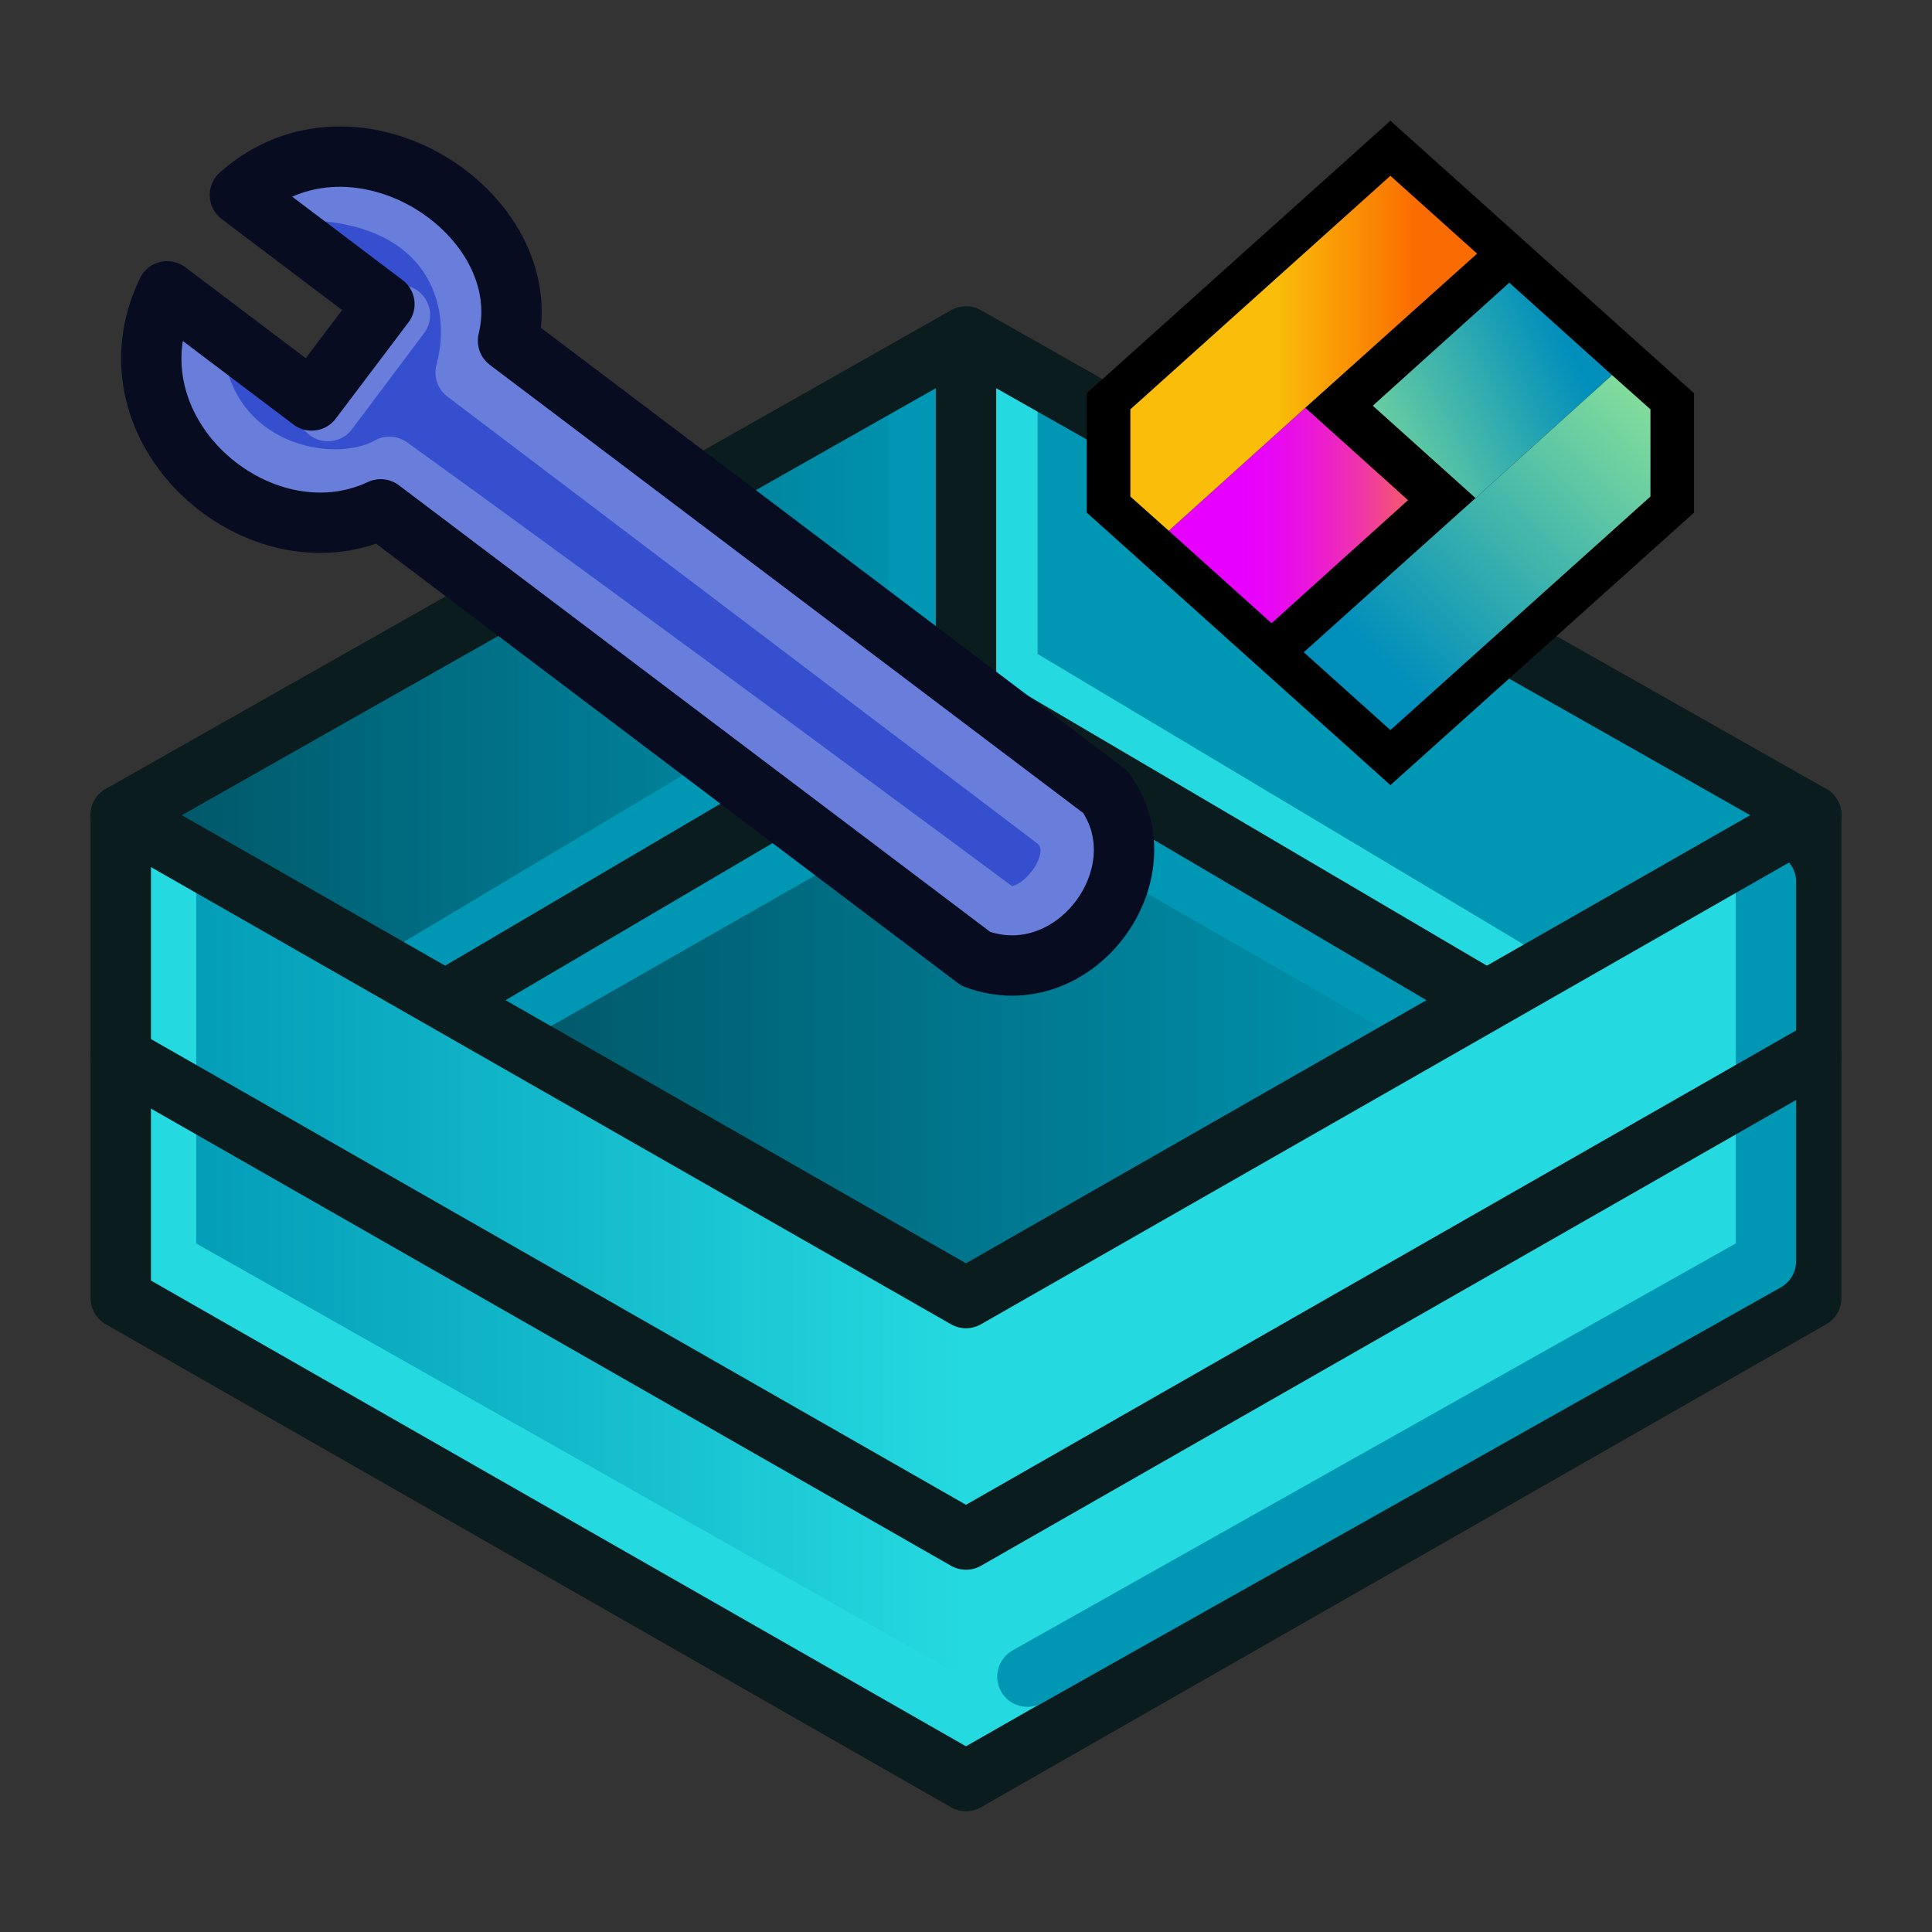 <?xml version="1.0" encoding="UTF-8" standalone="no"?>
<svg
   xmlns:dc="http://purl.org/dc/elements/1.1/"
   xmlns:cc="http://creativecommons.org/ns#"
   xmlns:rdf="http://www.w3.org/1999/02/22-rdf-syntax-ns#"
   xmlns:svg="http://www.w3.org/2000/svg"
   xmlns="http://www.w3.org/2000/svg"
   xmlns:xlink="http://www.w3.org/1999/xlink"
   version="1.1"
   id="svg2869"
   height="64px"
   width="64px">
  <rect width="100%" height="100%" fill="#333333" stroke="none"/>
  <defs
     id="defs2871">
    <linearGradient
       id="linearGradient1402">
      <stop
         id="stop1398"
         offset="0"
         style="stop-color:#005464;stop-opacity:1" />
      <stop
         id="stop1400"
         offset="1"
         style="stop-color:#0097b4;stop-opacity:1" />
    </linearGradient>
    <linearGradient
       id="linearGradient1332">
      <stop
         id="stop1328"
         offset="0"
         style="stop-color:#0097b4;stop-opacity:1" />
      <stop
         id="stop1330"
         offset="1"
         style="stop-color:#25d9e0;stop-opacity:1" />
    </linearGradient>
    <linearGradient
       id="linearGradient1324">
      <stop
         id="stop1320"
         offset="0"
         style="stop-color:#005464;stop-opacity:1" />
      <stop
         id="stop1322"
         offset="1"
         style="stop-color:#0097b4;stop-opacity:1" />
    </linearGradient>
    <clipPath
       id="clipPath1395"
       clipPathUnits="userSpaceOnUse">
      <path
         id="path1393"
         d="M 0,600 H 600 V 0 H 0 Z" />
    </clipPath>
    <clipPath
       id="clipPath1457"
       clipPathUnits="userSpaceOnUse">
      <path
         id="path1455"
         d="M 0,600 H 600 V 0 H 0 Z" />
    </clipPath>
    <clipPath
       id="clipPath1465"
       clipPathUnits="userSpaceOnUse">
      <path
         id="path1463"
         d="M 172.483,492.438 H 427.517 V 271.804 H 172.483 Z" />
    </clipPath>
    <clipPath
       id="clipPath1469"
       clipPathUnits="userSpaceOnUse">
      <path
         id="path1467"
         d="M 172.483,492.438 H 427.517 V 271.804 H 172.483 Z" />
    </clipPath>
    <clipPath
       id="clipPath1473"
       clipPathUnits="userSpaceOnUse">
      <path
         id="path1471"
         d="M 442.381,267.936 H 155.895 v 236.988 h 286.486 z" />
    </clipPath>
    <linearGradient
       id="linearGradient1481"
       spreadMethod="pad"
       gradientTransform="matrix(0,124.514,124.514,0,299.138,348.932)"
       gradientUnits="userSpaceOnUse"
       y2="0"
       x2="1"
       y1="0"
       x1="0">
      <stop
         id="stop1475"
         offset="0"
         style="stop-opacity:1;stop-color:#ffffff" />
      <stop
         id="stop1477"
         offset="0.115"
         style="stop-opacity:1;stop-color:#ffffff" />
      <stop
         id="stop1479"
         offset="1"
         style="stop-opacity:1;stop-color:#000000" />
    </linearGradient>
    <mask
       id="mask1483"
       height="1"
       width="1"
       y="0"
       x="0"
       maskUnits="userSpaceOnUse">
      <g
         id="g1507">
        <g
           id="g1505"
           clip-path="url(#clipPath1465)">
          <path
             id="path1485"
             style="fill:#000000;fill-opacity:1;fill-rule:nonzero;stroke:none"
             d="M 172.483,492.437 H 427.516 V 271.803 H 172.483 Z" />
          <g
             id="g1503">
            <g
               id="g1487" />
            <g
               id="g1501">
              <g
                 id="g1499"
                 clip-path="url(#clipPath1469)">
                <g
                   id="g1497">
                  <g
                     id="g1495"
                     clip-path="url(#clipPath1473)">
                    <g
                       id="g1493">
                      <g
                         id="g1491">
                        <path
                           id="path1489"
                           style="fill:url(#linearGradient1481);stroke:none"
                           d="M 442.381,267.936 H 155.895 v 236.988 h 286.486 z" />
                      </g>
                    </g>
                  </g>
                </g>
              </g>
            </g>
          </g>
        </g>
      </g>
    </mask>
    <clipPath
       id="clipPath1515"
       clipPathUnits="userSpaceOnUse">
      <path
         id="path1513"
         d="M 172.483,492.438 H 427.517 V 271.804 H 172.483 Z" />
    </clipPath>
    <clipPath
       id="clipPath1457-3"
       clipPathUnits="userSpaceOnUse">
      <path
         id="path1455-6"
         d="M 0,600 H 600 V 0 H 0 Z" />
    </clipPath>
    <mask
       id="mask1483-7"
       height="1"
       width="1"
       y="0"
       x="0"
       maskUnits="userSpaceOnUse">
      <g
         id="g1507-5">
        <g
           id="g1505-3"
           clip-path="url(#clipPath1465-6)">
          <path
             id="path1485-5"
             style="fill:#000000;fill-opacity:1;fill-rule:nonzero;stroke:none"
             d="M 172.483,492.437 H 427.516 V 271.803 H 172.483 Z" />
          <g
             id="g1503-6">
            <g
               id="g1487-2" />
            <g
               id="g1501-9">
              <g
                 id="g1499-1"
                 clip-path="url(#clipPath1469-6)">
                <g
                   id="g1497-2">
                  <g
                     id="g1495-7"
                     clip-path="url(#clipPath1473-6)">
                    <g
                       id="g1493-0">
                      <g
                         id="g1491-9">
                        <path
                           id="path1489-3"
                           style="fill:url(#linearGradient1481);stroke:none"
                           d="M 442.381,267.936 H 155.895 v 236.988 h 286.486 z" />
                      </g>
                    </g>
                  </g>
                </g>
              </g>
            </g>
          </g>
        </g>
      </g>
    </mask>
    <clipPath
       id="clipPath1465-6"
       clipPathUnits="userSpaceOnUse">
      <path
         id="path1463-0"
         d="M 172.483,492.438 H 427.517 V 271.804 H 172.483 Z" />
    </clipPath>
    <clipPath
       id="clipPath1469-6"
       clipPathUnits="userSpaceOnUse">
      <path
         id="path1467-2"
         d="M 172.483,492.438 H 427.517 V 271.804 H 172.483 Z" />
    </clipPath>
    <clipPath
       id="clipPath1473-6"
       clipPathUnits="userSpaceOnUse">
      <path
         id="path1471-1"
         d="M 442.381,267.936 H 155.895 v 236.988 h 286.486 z" />
    </clipPath>
    <clipPath
       id="clipPath1515-2"
       clipPathUnits="userSpaceOnUse">
      <path
         id="path1513-0"
         d="M 172.483,492.438 H 427.517 V 271.804 H 172.483 Z" />
    </clipPath>
    <clipPath
       id="clipPath1457-7"
       clipPathUnits="userSpaceOnUse">
      <path
         id="path1455-3"
         d="M 0,600 H 600 V 0 H 0 Z" />
    </clipPath>
    <mask
       id="mask1483-6"
       height="1"
       width="1"
       y="0"
       x="0"
       maskUnits="userSpaceOnUse">
      <g
         id="g1507-1">
        <g
           id="g1505-2"
           clip-path="url(#clipPath1465-1)">
          <path
             id="path1485-9"
             style="fill:#000000;fill-opacity:1;fill-rule:nonzero;stroke:none"
             d="M 172.483,492.437 H 427.516 V 271.803 H 172.483 Z" />
          <g
             id="g1503-3">
            <g
               id="g1487-1" />
            <g
               id="g1501-94">
              <g
                 id="g1499-7"
                 clip-path="url(#clipPath1469-3)">
                <g
                   id="g1497-8">
                  <g
                     id="g1495-4"
                     clip-path="url(#clipPath1473-61)">
                    <g
                       id="g1493-5">
                      <g
                         id="g1491-0">
                        <path
                           id="path1489-36"
                           style="fill:url(#linearGradient1481);stroke:none"
                           d="M 442.381,267.936 H 155.895 v 236.988 h 286.486 z" />
                      </g>
                    </g>
                  </g>
                </g>
              </g>
            </g>
          </g>
        </g>
      </g>
    </mask>
    <clipPath
       id="clipPath1465-1"
       clipPathUnits="userSpaceOnUse">
      <path
         id="path1463-06"
         d="M 172.483,492.438 H 427.517 V 271.804 H 172.483 Z" />
    </clipPath>
    <clipPath
       id="clipPath1469-3"
       clipPathUnits="userSpaceOnUse">
      <path
         id="path1467-20"
         d="M 172.483,492.438 H 427.517 V 271.804 H 172.483 Z" />
    </clipPath>
    <clipPath
       id="clipPath1473-61"
       clipPathUnits="userSpaceOnUse">
      <path
         id="path1471-5"
         d="M 442.381,267.936 H 155.895 v 236.988 h 286.486 z" />
    </clipPath>
    <clipPath
       id="clipPath1515-6"
       clipPathUnits="userSpaceOnUse">
      <path
         id="path1513-5"
         d="M 172.483,492.438 H 427.517 V 271.804 H 172.483 Z" />
    </clipPath>
    <linearGradient
       gradientUnits="userSpaceOnUse"
       y2="33"
       x2="49"
       y1="33"
       x1="15"
       id="linearGradient1326"
       xlink:href="#linearGradient1324" />
    <linearGradient
       gradientUnits="userSpaceOnUse"
       y2="43.072"
       x2="32"
       y1="43.072"
       x1="4"
       id="linearGradient1334"
       xlink:href="#linearGradient1332"
       gradientTransform="translate(53,41)" />
    <linearGradient
       gradientUnits="userSpaceOnUse"
       y2="22.072"
       x2="32"
       y1="22.072"
       x1="4"
       id="linearGradient1404"
       xlink:href="#linearGradient1402" />
    <linearGradient
       gradientUnits="userSpaceOnUse"
       y2="14.265"
       x2="15.165"
       y1="14.265"
       x1="3.721"
       id="paint0_linearb1106e9a-ad7d-4b52-9a48-2ffab0705c89">
      <stop
         id="stop16"
         stop-color="#E700FF"
         offset="0.246" />
      <stop
         id="stop18"
         stop-color="#E804F9"
         offset="0.317" />
      <stop
         id="stop20"
         stop-color="#E90EE8"
         offset="0.411" />
      <stop
         id="stop22"
         stop-color="#EC1FCC"
         offset="0.519" />
      <stop
         id="stop24"
         stop-color="#F037A5"
         offset="0.637" />
      <stop
         id="stop26"
         stop-color="#F45672"
         offset="0.763" />
      <stop
         id="stop28"
         stop-color="#FA7A36"
         offset="0.895" />
      <stop
         id="stop30"
         stop-color="#FF9B00"
         offset="1" />
    </linearGradient>
    <linearGradient
       gradientUnits="userSpaceOnUse"
       y2="8.401"
       x2="15.14"
       y1="8.401"
       x1="2.603"
       id="paint1_linearb1106e9a-ad7d-4b52-9a48-2ffab0705c89">
      <stop
         id="stop33"
         stop-color="#FABD09"
         offset="0.423" />
      <stop
         id="stop35"
         stop-color="#FA6B00"
         offset="0.829" />
    </linearGradient>
    <linearGradient
       gradientUnits="userSpaceOnUse"
       y2="4.841"
       x2="25.405"
       y1="14.174"
       x1="6.868"
       id="paint2_linearb1106e9a-ad7d-4b52-9a48-2ffab0705c89">
      <stop
         id="stop38"
         stop-color="#BAFF8E" />
      <stop
         id="stop40"
         stop-color="#008EBB"
         offset="0.629" />
    </linearGradient>
    <linearGradient
       gradientUnits="userSpaceOnUse"
       y2="27.836"
       x2="3.877"
       y1="6.088"
       x1="25.252"
       id="paint3_linearb1106e9a-ad7d-4b52-9a48-2ffab0705c89">
      <stop
         id="stop43"
         stop-color="#BAFF8E" />
      <stop
         id="stop45"
         stop-color="#008EBB"
         offset="0.629" />
    </linearGradient>
    <clipPath
       id="clip0">
      <rect
         id="rect48"
         fill="white"
         height="24"
         width="24" />
    </clipPath>
    <linearGradient
       gradientTransform="translate(0,0.145)"
       gradientUnits="userSpaceOnUse"
       y2="43.072"
       x2="32"
       y1="43.072"
       x1="4"
       id="linearGradient1334-3"
       xlink:href="#linearGradient1332" />
  </defs>
  <g
     id="g2135">
    <path
       style="fill:url(#linearGradient1334-3);fill-opacity:1;stroke:none;stroke-width:2;stroke-linecap:round;stroke-linejoin:round;stroke-miterlimit:4;stroke-dasharray:none;stroke-opacity:1"
       d="m 60,27.145 -28,16 L 4,27.289 v 15.855 l 28,16 V 59 L 60,43.145 Z"
       id="path1891-8-8-8-5" />
    <path
       style="fill:#0097b4;fill-opacity:1;stroke:none;stroke-width:2;stroke-linecap:round;stroke-linejoin:round;stroke-miterlimit:4;stroke-dasharray:none;stroke-opacity:1"
       d="M 32,23 49,33 60,27 32,11.145"
       id="path1891-8-8-8-1" />
    <path
       style="fill:url(#linearGradient1326);fill-opacity:1;stroke:none;stroke-width:2;stroke-linecap:round;stroke-linejoin:round;stroke-miterlimit:4;stroke-dasharray:none;stroke-opacity:1"
       d="M 15,33 32,43 49,33 32,23"
       id="path1891-8-8-3" />
    <path
       style="fill:url(#linearGradient1404);fill-opacity:1;stroke:none;stroke-width:2;stroke-linecap:round;stroke-linejoin:round;stroke-miterlimit:4;stroke-dasharray:none;stroke-opacity:1"
       d="M 4,27 15,33 32,23 V 11.145"
       id="path1891-8-8" />
    <path
       style="fill:none;stroke:#25d9e0;stroke-width:2;stroke-linecap:round;stroke-linejoin:round;stroke-miterlimit:4;stroke-dasharray:none;stroke-opacity:1"
       d="m 33.372,13.371 -1e-4,8.86 16.484,9.851"
       id="path1893-4-7" />
    <path
       style="fill:none;stroke:#25d9e0;stroke-width:2;stroke-linecap:round;stroke-linejoin:round;stroke-miterlimit:4;stroke-dasharray:none;stroke-opacity:1"
       d="M 5.5,29.215 V 41.775 L 32,56.758"
       id="path1893-4" />
    <path
       id="path1940"
       d="M 4,27.145 V 43 L 32,59 60,43 V 27.145"
       style="fill:none;stroke:#0a1c1e;stroke-width:2;stroke-linecap:round;stroke-linejoin:round;stroke-miterlimit:4;stroke-dasharray:none;stroke-opacity:1" />
    <path
       style="fill:none;stroke:#0097b4;stroke-width:2;stroke-linecap:round;stroke-linejoin:round;stroke-miterlimit:4;stroke-dasharray:none;stroke-opacity:1"
       d="m 30.454,13.302 1e-4,8.86 -16.484,9.851"
       id="path1893-4-7-9" />
    <path
       style="fill:none;stroke:#0a1c1e;stroke-width:2;stroke-linecap:round;stroke-linejoin:round;stroke-miterlimit:4;stroke-dasharray:none;stroke-opacity:1"
       d="M 4,27 32,11.145 60,27"
       id="path1891" />
    <path
       style="fill:none;stroke:#0097b4;stroke-width:2;stroke-linecap:round;stroke-linejoin:round;stroke-miterlimit:4;stroke-dasharray:none;stroke-opacity:1"
       d="M 17,33.554 32,25 47,33.607"
       id="path1893-4-9" />
    <path
       style="fill:none;stroke:#0097b4;stroke-width:2;stroke-linecap:round;stroke-linejoin:round;stroke-miterlimit:4;stroke-dasharray:none;stroke-opacity:1"
       d="M 58.5,29.215 V 41.775 L 34.035,55.542"
       id="path1893-4-6" />
    <path
       style="fill:none;stroke:#0a1c1e;stroke-width:2;stroke-linecap:round;stroke-linejoin:round;stroke-miterlimit:4;stroke-dasharray:none;stroke-opacity:1"
       d="M 4,35 32,51 60,35"
       id="path1887" />
    <path
       style="fill:none;stroke:#0a1c1e;stroke-width:2;stroke-linecap:round;stroke-linejoin:round;stroke-miterlimit:4;stroke-dasharray:none;stroke-opacity:1"
       d="M 15,33 32,23 49,33"
       id="path1891-8" />
    <path
       style="fill:none;stroke:#0a1c1e;stroke-width:2;stroke-linecap:round;stroke-linejoin:round;stroke-miterlimit:4;stroke-dasharray:none;stroke-opacity:1"
       d="M 32,12 V 23"
       id="path1893" />
    <path
       id="path1889"
       d="M 4,27 32,43 60,27"
       style="fill:none;stroke:#0a1c1e;stroke-width:2;stroke-linecap:round;stroke-linejoin:round;stroke-miterlimit:4;stroke-dasharray:none;stroke-opacity:1" />
  </g>
  <g
     id="g2143-3-0"
     transform="matrix(0.619,-0.785,0.785,0.619,23.717,-21.95)"
     style="stroke-width:1">
    <path
       id="path2138-6-9"
       d="m -30.22,40.178 c -0.895,2.212 -4.591,2.096 -5.697,-0.179 l -0.86,-24.69 c -3,-1 -3.804,-9.923 1.261,-10.309 l 0.037,6 4.467,-0.02 -0.017,-6 c 5.444,0.093 2.653,9.195 0.653,10.195 z"
       style="fill:#364fce;fill-opacity:1;stroke:none;stroke-width:2;stroke-linecap:round;stroke-linejoin:round;stroke-miterlimit:4;stroke-dasharray:none;stroke-opacity:1" />
    <path
       style="fill:none;stroke:#697ddb;stroke-width:2;stroke-linecap:round;stroke-linejoin:round;stroke-miterlimit:4;stroke-dasharray:none;stroke-opacity:1"
       d="m -31.119,6.189 c 3.524,4.015 1.711,7.403 -0.952,8.537 l 0.476,24.48 c 0.034,1.981 -3.52,1.839 -3.625,0.389 0,0 -0.489,-16.424 -0.868,-24.917 -2.05,-0.852 -3.903,-4.687 -1.01,-7.5"
       id="path1891-8-0-2-7-3" />
    <path
       style="fill:none;stroke:#697ddb;stroke-width:2;stroke-linecap:round;stroke-linejoin:round;stroke-miterlimit:4;stroke-dasharray:none;stroke-opacity:1"
       d="m -31.924,11.837 -3.976,0.095"
       id="path1891-8-0-2-7-3-3" />
    <path
       style="fill:none;fill-opacity:1;stroke:#080c20;stroke-width:2;stroke-linecap:round;stroke-linejoin:round;stroke-miterlimit:4;stroke-dasharray:none;stroke-opacity:1"
       d="m -29.858,39.977 c -0.933,3.214 -5.933,3.355 -7,0.057 l -0.515,-24.712 c -4,-2 -3.687,-8.925 1.291,-10.029 l 0.125,5.999 3.999,-0.083 -0.125,-5.999 c 5.02,0.896 5.667,8.162 1.708,9.967 z"
       id="path1887-2-6-5-6" />
  </g>
  <g
     transform="matrix(0.917,0,0,0.917,35.055,4)"
     id="g1081"
     style="fill:#000000;stroke:currentColor;stroke-width:0;stroke-linecap:round;stroke-linejoin:round">
    <path
       id="path2"
       d="M 1.031,14.156 V 9.844 L 12,0 22.969,9.844 V 14.156 L 12,24 Z" />
    <path
       id="path4"
       d="M 8.925,10.369 3.994,14.812 7.706,18.15 12.637,13.706 Z" />
    <path
       id="path6"
       d="M 8.925,10.369 15.131,4.8 12,1.988 2.606,10.425 v 3.15 l 1.387,1.238 z" />
    <path
       style="fill:url(#paint0_linearb1106e9a-ad7d-4b52-9a48-2ffab0705c89)"
       id="path8"
       d="M 8.925,10.369 3.994,14.812 7.706,18.15 12.637,13.706 Z" />
    <path
       style="fill:url(#paint1_linearb1106e9a-ad7d-4b52-9a48-2ffab0705c89)"
       id="path10"
       d="M 8.925,10.369 15.131,4.8 12,1.988 2.606,10.425 v 3.15 l 1.387,1.238 z" />
    <path
       style="fill:url(#paint2_linearb1106e9a-ad7d-4b52-9a48-2ffab0705c89)"
       id="path12"
       d="M 15.075,13.631 20.006,9.188 16.294,5.85 11.363,10.294 Z" />
    <path
       style="fill:url(#paint3_linearb1106e9a-ad7d-4b52-9a48-2ffab0705c89)"
       id="path14"
       d="M 15.075,13.631 8.869,19.2 12,22.012 21.394,13.575 v -3.15 L 20.006,9.188 Z" />
  </g>
</svg>
